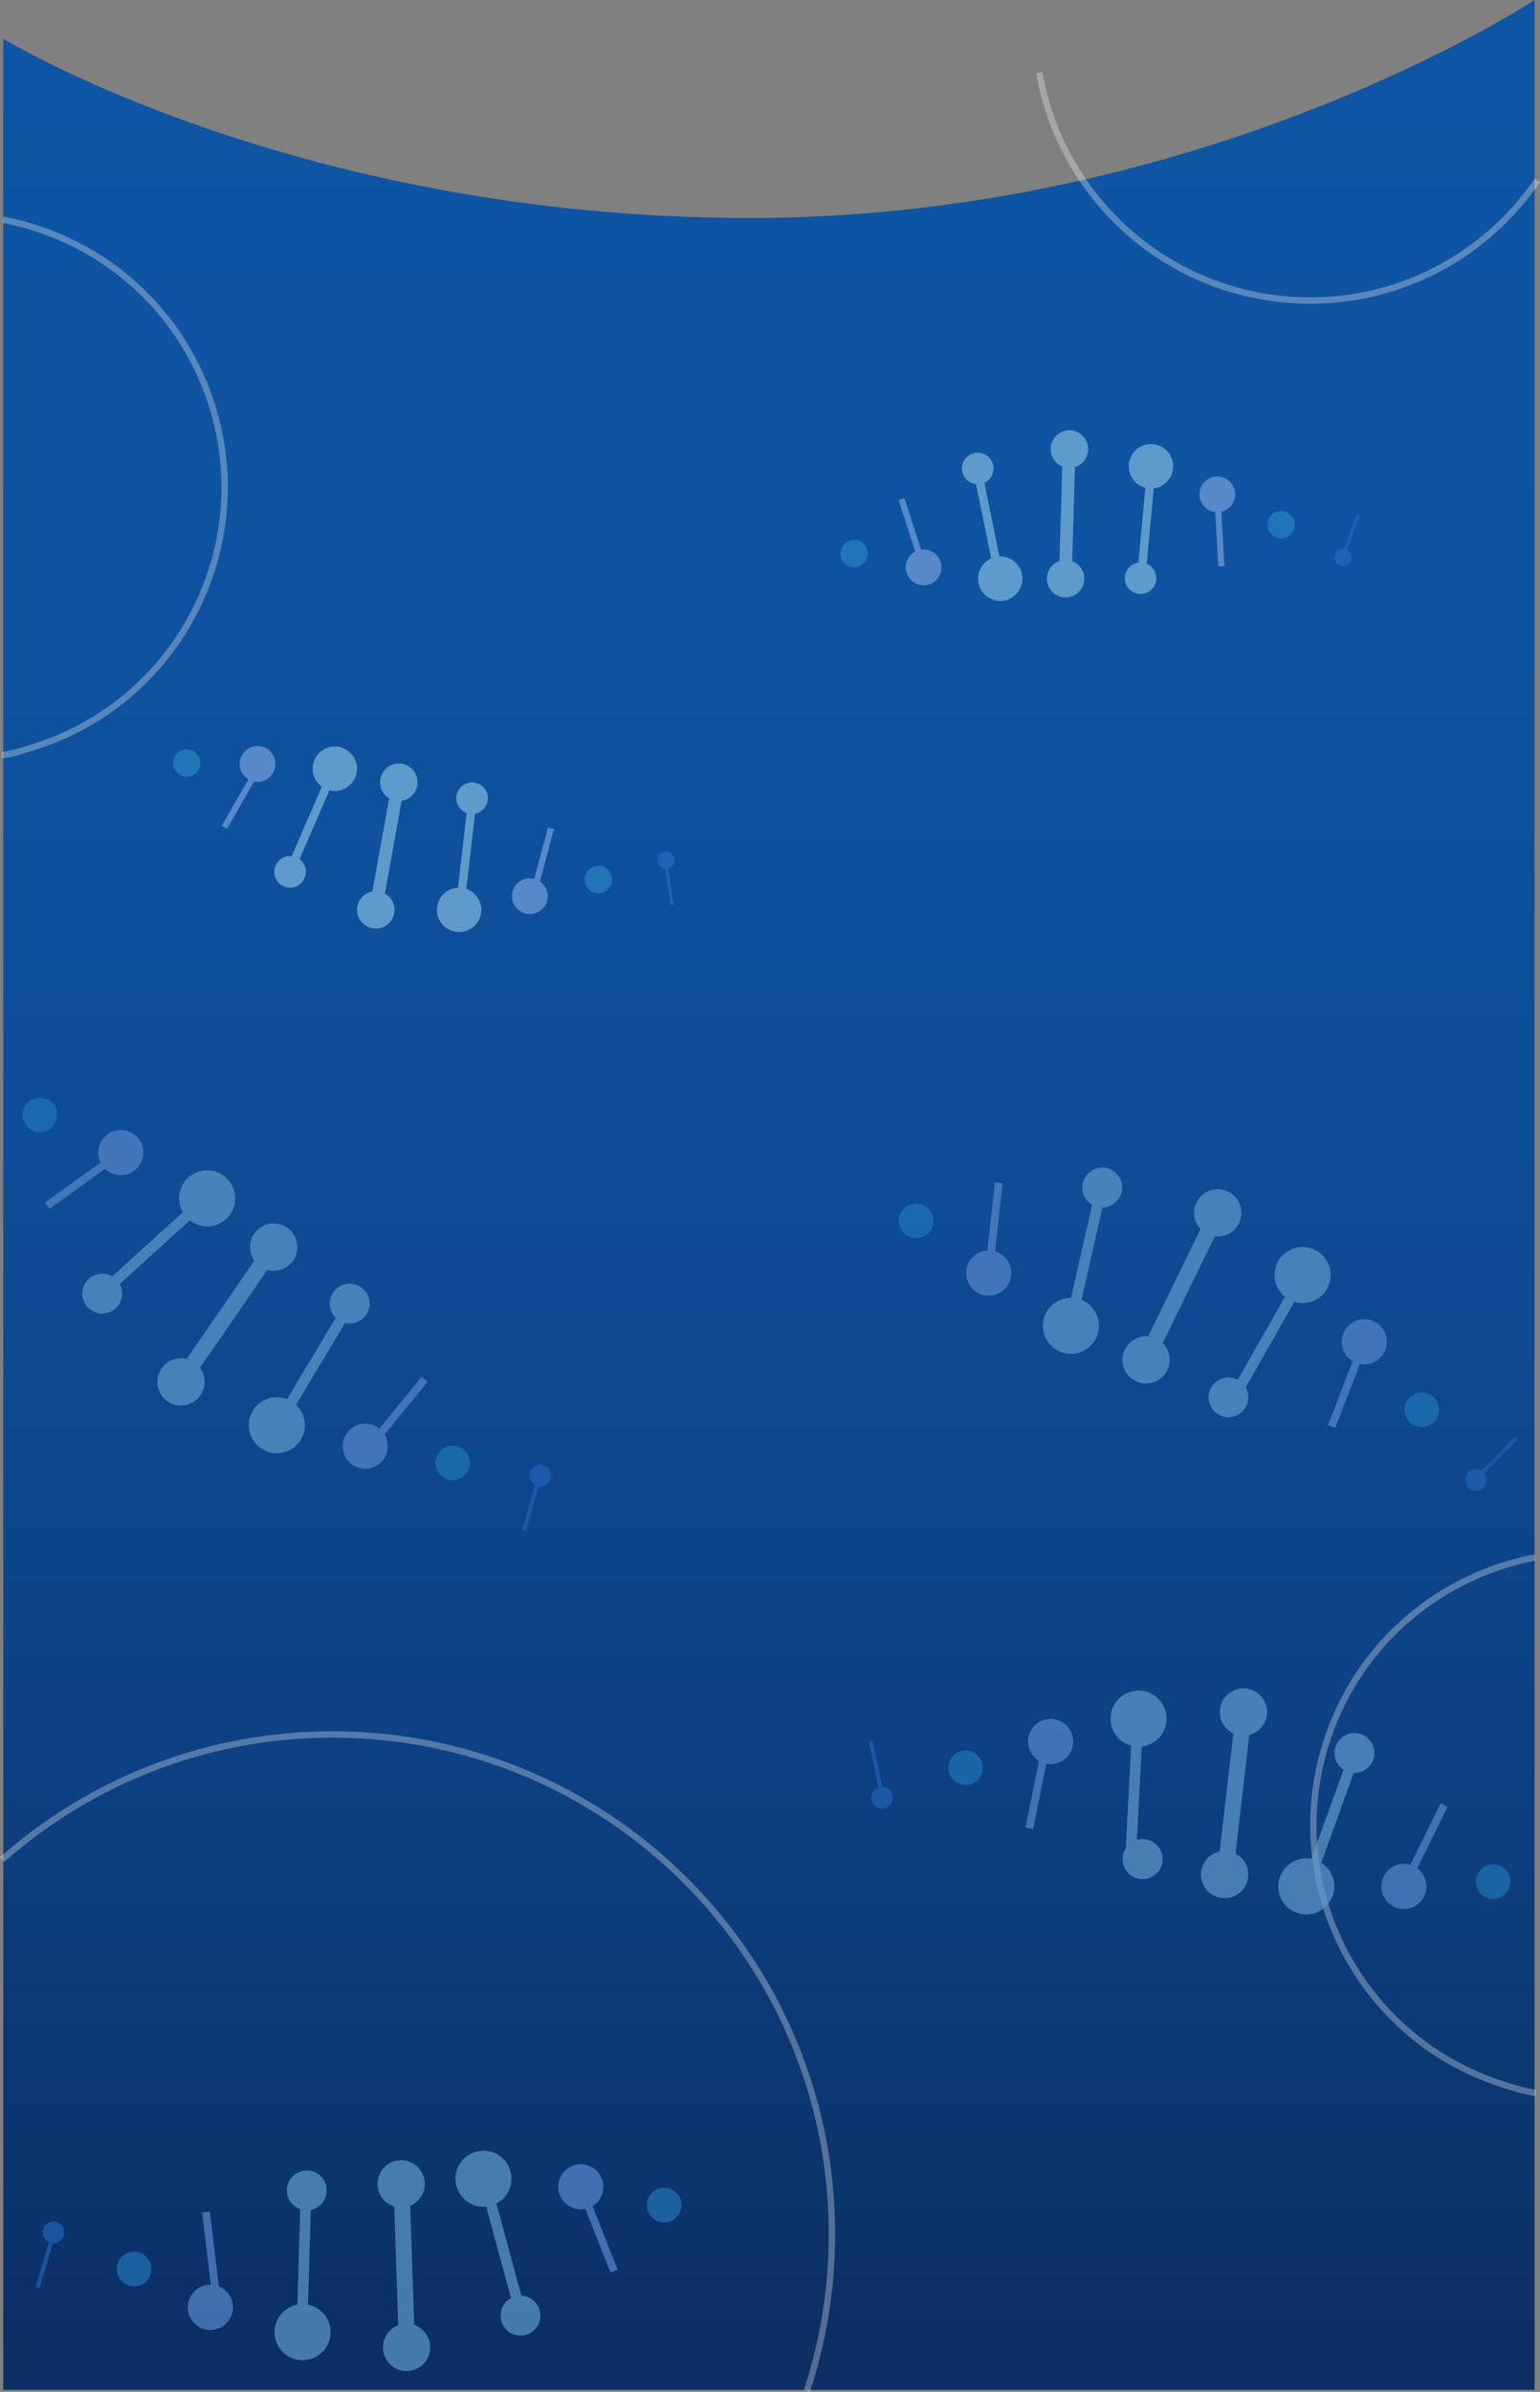 <svg xmlns="http://www.w3.org/2000/svg" xmlns:xlink="http://www.w3.org/1999/xlink" viewBox="0 0 1930.87 2996.57"><rect x="0" y="0" width="1930.87" height="2996.57" fill="#808080" stroke="none"/><defs><style>.cls-1{fill:url(#Degradado_sin_nombre_13);}.cls-2,.cls-8{fill:none;stroke:#fff;stroke-miterlimit:10;stroke-width:8px;}.cls-2{opacity:0.3;}.cls-3{fill:#5e9aca;}.cls-4{fill:#5788ca;}.cls-5{fill:#2075b6;}.cls-6{fill:#2062b6;}.cls-7{opacity:0.7;}.cls-8{opacity:0.3;}</style><linearGradient id="Degradado_sin_nombre_13" x1="964.07" y1="2960.5" x2="964.07" y2="43.37" gradientUnits="userSpaceOnUse"><stop offset="0" stop-color="#0c2f64"/><stop offset="0.03" stop-color="#0c3168"/><stop offset="0.26" stop-color="#0d4183"/><stop offset="0.5" stop-color="#0e4c96"/><stop offset="0.74" stop-color="#0e53a1"/><stop offset="1" stop-color="#0e55a5"/></linearGradient></defs><title>Bacground_ADN_SVG_1</title><g id="Capa_2" data-name="Capa 2"><g id="Capa_1-2" data-name="Capa 1"><path class="cls-1" d="M1924.07,0s-413,273.11-983,273.11S4.07,48.5,4.07,48.5V2994h1920Z"/><path class="cls-2" d="M1927.57,225.88a344.67,344.67,0,0,1-65.79,72c-146.8,121-363.92,100.14-484.95-46.66A343,343,0,0,1,1303.15,91"/><path class="cls-2" d="M3.8,275.29c117.23,22.23,219.35,105.43,260,226.59,60,178.53-36.17,371.87-214.7,431.82-16.41,5.52-29.94,9.71-46.49,12.64"/><path class="cls-2" d="M1924.53,1951.29c-117.23,22.23-219.35,105.43-260,226.59-60,178.53,36.16,371.87,214.69,431.82,16.41,5.52,30,9.71,46.49,12.64"/><rect class="cls-3" x="1269.14" y="631.78" width="138.17" height="15.92" transform="translate(659.07 1958.39) rotate(-88.3)"/><rect class="cls-3" x="1233.72" y="585.66" width="10.58" height="138.17" transform="translate(-106 261.34) rotate(-11.55)"/><rect class="cls-4" x="1140.62" y="622.91" width="7.69" height="92.01" transform="translate(-150.44 385.27) rotate(-17.95)"/><circle class="cls-3" cx="1336.04" cy="724.98" r="23.5"/><circle class="cls-3" cx="1340.87" cy="562.63" r="23.5"/><circle class="cls-3" cx="1225.9" cy="586.96" r="19.8"/><circle class="cls-3" cx="1254.1" cy="724.95" r="27.85"/><circle class="cls-4" cx="1158.07" cy="710.85" r="22.42"/><circle class="cls-5" cx="1070.97" cy="693.52" r="17.17"/><polygon class="cls-6" points="1688.67 689.83 1685.01 688.63 1701.37 644.24 1705.07 645.43 1688.67 689.83"/><circle class="cls-6" cx="1683.93" cy="698.71" r="10.76"/><rect class="cls-3" x="1368.11" y="650.47" width="138.17" height="10.58" transform="translate(651 2025.96) rotate(-84.68)"/><rect class="cls-4" x="1524.92" y="617.38" width="7.69" height="92.01" transform="translate(-34.85 86.92) rotate(-3.22)"/><circle class="cls-3" cx="1430.05" cy="724.44" r="19.8"/><circle class="cls-3" cx="1443.11" cy="584.19" r="27.85"/><circle class="cls-4" cx="1526.29" cy="619.31" r="22.42"/><circle class="cls-5" cx="1606.2" cy="657.33" r="17.17"/><rect class="cls-3" x="415.44" y="1055.84" width="138.17" height="15.92" transform="translate(-648.42 1351.7) rotate(-79.77)"/><rect class="cls-3" x="321.49" y="1023.33" width="138.17" height="10.58" transform="translate(-708.49 977.02) rotate(-66.52)"/><rect class="cls-4" x="254.92" y="991.43" width="92.01" height="7.69" transform="matrix(0.5, -0.87, 0.87, 0.5, -712.01, 760.54)"/><circle class="cls-3" cx="500" cy="979.99" r="23.5"/><circle class="cls-3" cx="471.14" cy="1139.87" r="23.5"/><circle class="cls-3" cx="363.68" cy="1092.28" r="19.8"/><circle class="cls-3" cx="419.79" cy="963.09" r="27.85"/><circle class="cls-4" cx="322.92" cy="957.07" r="22.42"/><circle class="cls-5" cx="234.16" cy="956.02" r="17.17" transform="translate(-724.11 1180.8) rotate(-89.44)"/><polygon class="cls-6" points="837.75 1087.27 833.91 1087.66 840.76 1134.47 844.61 1134.08 837.75 1087.27"/><circle class="cls-6" cx="834.92" cy="1077.58" r="10.76"/><rect class="cls-3" x="515.49" y="1063.41" width="138.17" height="10.58" transform="translate(-544.31 1526.37) rotate(-83.39)"/><rect class="cls-4" x="632.63" y="1078.63" width="92.4" height="7.73" transform="translate(-542.5 1457.92) rotate(-75)"/><circle class="cls-3" cx="591.86" cy="999.97" r="19.8" transform="translate(-490 1424.01) rotate(-80.78)"/><circle class="cls-3" cx="575.64" cy="1139.87" r="27.85"/><circle class="cls-4" cx="664.28" cy="1122.69" r="22.42"/><circle class="cls-5" cx="750.33" cy="1102.03" r="17.17"/><g class="cls-7"><rect class="cls-3" x="1396.57" y="1596.69" width="174.33" height="20.09" transform="translate(-611.02 2235.25) rotate(-63.98)"/><rect class="cls-3" x="1274.71" y="1565.75" width="174.33" height="13.35" transform="translate(-472.68 2553.07) rotate(-77.23)"/><rect class="cls-4" x="1187.76" y="1534.75" width="116.09" height="9.71" transform="translate(-422.5 2606.92) rotate(-83.63)"/><circle class="cls-3" cx="1436.93" cy="1703.6" r="29.64" transform="translate(-707.26 2311.44) rotate(-65.68)"/><circle class="cls-3" cx="1526.84" cy="1519.45" r="29.64" transform="translate(-486.57 2285.06) rotate(-65.68)"/><circle class="cls-3" cx="1382.01" cy="1487.69" r="24.98" transform="translate(-542.81 2134.4) rotate(-65.68)"/><circle class="cls-3" cx="1342.74" cy="1660.99" r="35.14" transform="translate(-723.83 2200.55) rotate(-65.68)"/><circle class="cls-4" cx="1239.65" cy="1594.88" r="28.29" transform="translate(-724.22 2067.72) rotate(-65.68)"/><circle class="cls-5" cx="1148.52" cy="1529.71" r="21.67" transform="translate(-718.43 1946.34) rotate(-65.68)"/><polygon class="cls-6" points="1860.63 1846.41 1857.04 1843.13 1898.92 1800.6 1902.56 1803.89 1860.63 1846.41"/><circle class="cls-6" cx="1850.57" cy="1854.16" r="13.58" transform="translate(-601.17 2776.93) rotate(-65.68)"/><rect class="cls-3" x="1502.03" y="1669.89" width="174.33" height="13.35" transform="translate(-653.93 2228.69) rotate(-60.36)"/><rect class="cls-4" x="1632.48" y="1728.07" width="116.09" height="9.71" transform="translate(-534.79 2686.28) rotate(-68.9)"/><circle class="cls-3" cx="1545.3" cy="1751.83" r="24.98" transform="matrix(0.41, -0.91, 0.91, 0.41, -687.47, 2438.56)"/><circle class="cls-3" cx="1633.19" cy="1597.36" r="35.14" transform="translate(-495.01 2427.79) rotate(-65.68)"/><circle class="cls-4" cx="1710.58" cy="1680.97" r="28.29" transform="translate(-525.68 2547.49) rotate(-65.68)"/><circle class="cls-5" cx="1782.7" cy="1766.19" r="21.67" transform="translate(-560.93 2663.34) rotate(-65.68)"/><rect class="cls-3" x="194.7" y="1640.67" width="174.33" height="20.09" transform="translate(-1237.58 946.72) rotate(-55.45)"/><rect class="cls-3" x="104.96" y="1554.77" width="174.33" height="13.35" transform="translate(-999.07 533.78) rotate(-42.2)"/><rect class="cls-4" x="48.33" y="1471.68" width="116.09" height="9.71" transform="translate(-843.82 341.37) rotate(-35.81)"/><circle class="cls-3" cx="343.2" cy="1562.4" r="29.64" transform="translate(-1221.89 1231.71) rotate(-65.68)"/><circle class="cls-3" cx="226.95" cy="1731.21" r="29.64" transform="translate(-1444.11 1225.07) rotate(-65.68)"/><circle class="cls-3" cx="128.13" cy="1620.67" r="24.98"/><circle class="cls-3" cx="259.77" cy="1501.29" r="35.14"/><circle class="cls-4" cx="151.52" cy="1444.03" r="28.29" transform="translate(-1226.77 987.42) rotate(-65.68)"/><circle class="cls-5" cx="50.01" cy="1396.71" r="21.67" transform="translate(-1238.1 854.43) rotate(-65.12)"/><polygon class="cls-6" points="675.79 1861.23 671.16 1859.68 654.73 1917.07 659.35 1918.62 675.79 1861.23"/><circle class="cls-6" cx="677.57" cy="1848.62" r="13.58"/><rect class="cls-3" x="307.19" y="1701.65" width="174.33" height="13.35" transform="translate(-1273.75 1168.55) rotate(-59.07)"/><rect class="cls-4" x="437.27" y="1768.29" width="116.58" height="9.75" transform="translate(-1190.15 1032.84) rotate(-50.68)"/><circle class="cls-3" cx="438.44" cy="1633.1" r="24.98" transform="translate(-1165.02 1096.3) rotate(-56.46)"/><circle class="cls-3" cx="347.1" cy="1785.51" r="35.14"/><circle class="cls-4" cx="457.94" cy="1811.83" r="28.29"/><circle class="cls-5" cx="567.61" cy="1832.78" r="21.67"/></g><g class="cls-7"><rect class="cls-3" x="497.01" y="2756.32" width="20.09" height="174.33" transform="translate(-94.55 18.49) rotate(-1.91)"/><rect class="cls-3" x="624.11" y="2729.54" width="13.35" height="174.33" transform="translate(-714.72 263.01) rotate(-15.16)"/><rect class="cls-4" x="743.86" y="2733.3" width="9.71" height="116.09" transform="translate(-973.42 470.47) rotate(-21.56)"/><circle class="cls-3" cx="503.03" cy="2735.97" r="29.64" transform="translate(-171.33 37.12) rotate(-3.61)"/><circle class="cls-3" cx="509.85" cy="2940.78" r="29.64" transform="translate(-184.22 37.95) rotate(-3.61)"/><circle class="cls-3" cx="652.69" cy="2901.01" r="24.98" transform="translate(-181.43 46.87) rotate(-3.61)"/><circle class="cls-3" cx="606.21" cy="2729.5" r="35.14" transform="translate(-170.72 43.6) rotate(-3.61)"/><circle class="cls-4" cx="728.26" cy="2739.62" r="28.29" transform="translate(-171.11 51.31) rotate(-3.61)"/><circle class="cls-5" cx="839.3" cy="2754.52" r="21.67" transform="matrix(1, -0.06, 0.06, 1, -171.83, 58.33)"/><polygon class="cls-6" points="61.79 2808.26 66.5 2809.47 49.42 2866.67 44.67 2865.47 61.79 2808.26"/><circle class="cls-6" cx="67.06" cy="2796.7" r="13.58" transform="translate(-176.02 9.78) rotate(-3.61)"/><rect class="cls-3" x="294" y="2824.5" width="174.33" height="13.35" transform="translate(-2460.11 3127.74) rotate(-88.29)"/><rect class="cls-4" x="260.39" y="2770.8" width="9.71" height="116.09" transform="translate(-334.59 51.63) rotate(-6.83)"/><circle class="cls-3" cx="384.7" cy="2744.12" r="24.98" transform="translate(-172.08 29.68) rotate(-3.61)"/><circle class="cls-3" cx="379.4" cy="2921.76" r="35.14" transform="translate(-183.28 29.7) rotate(-3.61)"/><circle class="cls-4" cx="271.86" cy="2884.15" r="28.29" transform="matrix(1, -0.06, 0.06, 1, -181.12, 22.85)"/><circle class="cls-5" cx="168.22" cy="2842.63" r="21.67" transform="translate(-178.71 16.24) rotate(-3.61)"/><rect class="cls-3" x="1461.16" y="2231.61" width="174.33" height="20.09" transform="translate(-856.86 3521.28) rotate(-83.38)"/><rect class="cls-3" x="1582.26" y="2271.82" width="174.33" height="13.35" transform="translate(-1040.82 3074.16) rotate(-70.13)"/><rect class="cls-4" x="1726.91" y="2308.5" width="116.09" height="9.71" transform="translate(-1079.38 2890.63) rotate(-63.74)"/><circle class="cls-3" cx="1535.5" cy="2348.42" r="29.64" transform="translate(-144.87 101.38) rotate(-3.61)"/><circle class="cls-3" cx="1559.14" cy="2144.81" r="29.64" transform="translate(-132 102.46) rotate(-3.61)"/><circle class="cls-3" cx="1698.23" cy="2196.19" r="24.98"/><circle class="cls-3" cx="1637.84" cy="2363.33" r="35.14"/><circle class="cls-4" cx="1760.3" cy="2363.22" r="28.29" transform="translate(-145.35 115.57) rotate(-3.61)"/><circle class="cls-5" cx="1872.15" cy="2357.48" r="21.67" transform="translate(-122.77 102.94) rotate(-3.05)"/><polygon class="cls-6" points="1101.68 2240.18 1106.49 2239.38 1094.13 2180.98 1089.32 2181.78 1101.68 2240.18"/><circle class="cls-6" cx="1106.01" cy="2252.15" r="13.58"/><rect class="cls-3" x="1334.79" y="2236.77" width="174.33" height="13.35" transform="translate(-892.81 3546.08) rotate(-87)"/><rect class="cls-4" x="1243.87" y="2228.7" width="116.58" height="9.75" transform="translate(-1144.63 3068.83) rotate(-78.61)"/><circle class="cls-3" cx="1418.24" cy="2330.56" r="24.98" transform="matrix(0.1, -1, 1, 0.1, -1039.73, 3514.34)"/><circle class="cls-3" cx="1427.55" cy="2153.12" r="35.14"/><circle class="cls-4" cx="1317.29" cy="2181.79" r="28.29"/><circle class="cls-5" cx="1210.58" cy="2214.65" r="21.67"/></g><path class="cls-8" d="M2.65,2329.81A623.65,623.65,0,0,1,417.07,2173c345.73,0,626,280.27,626,626a625.33,625.33,0,0,1-31.4,196.32"/></g></g></svg>